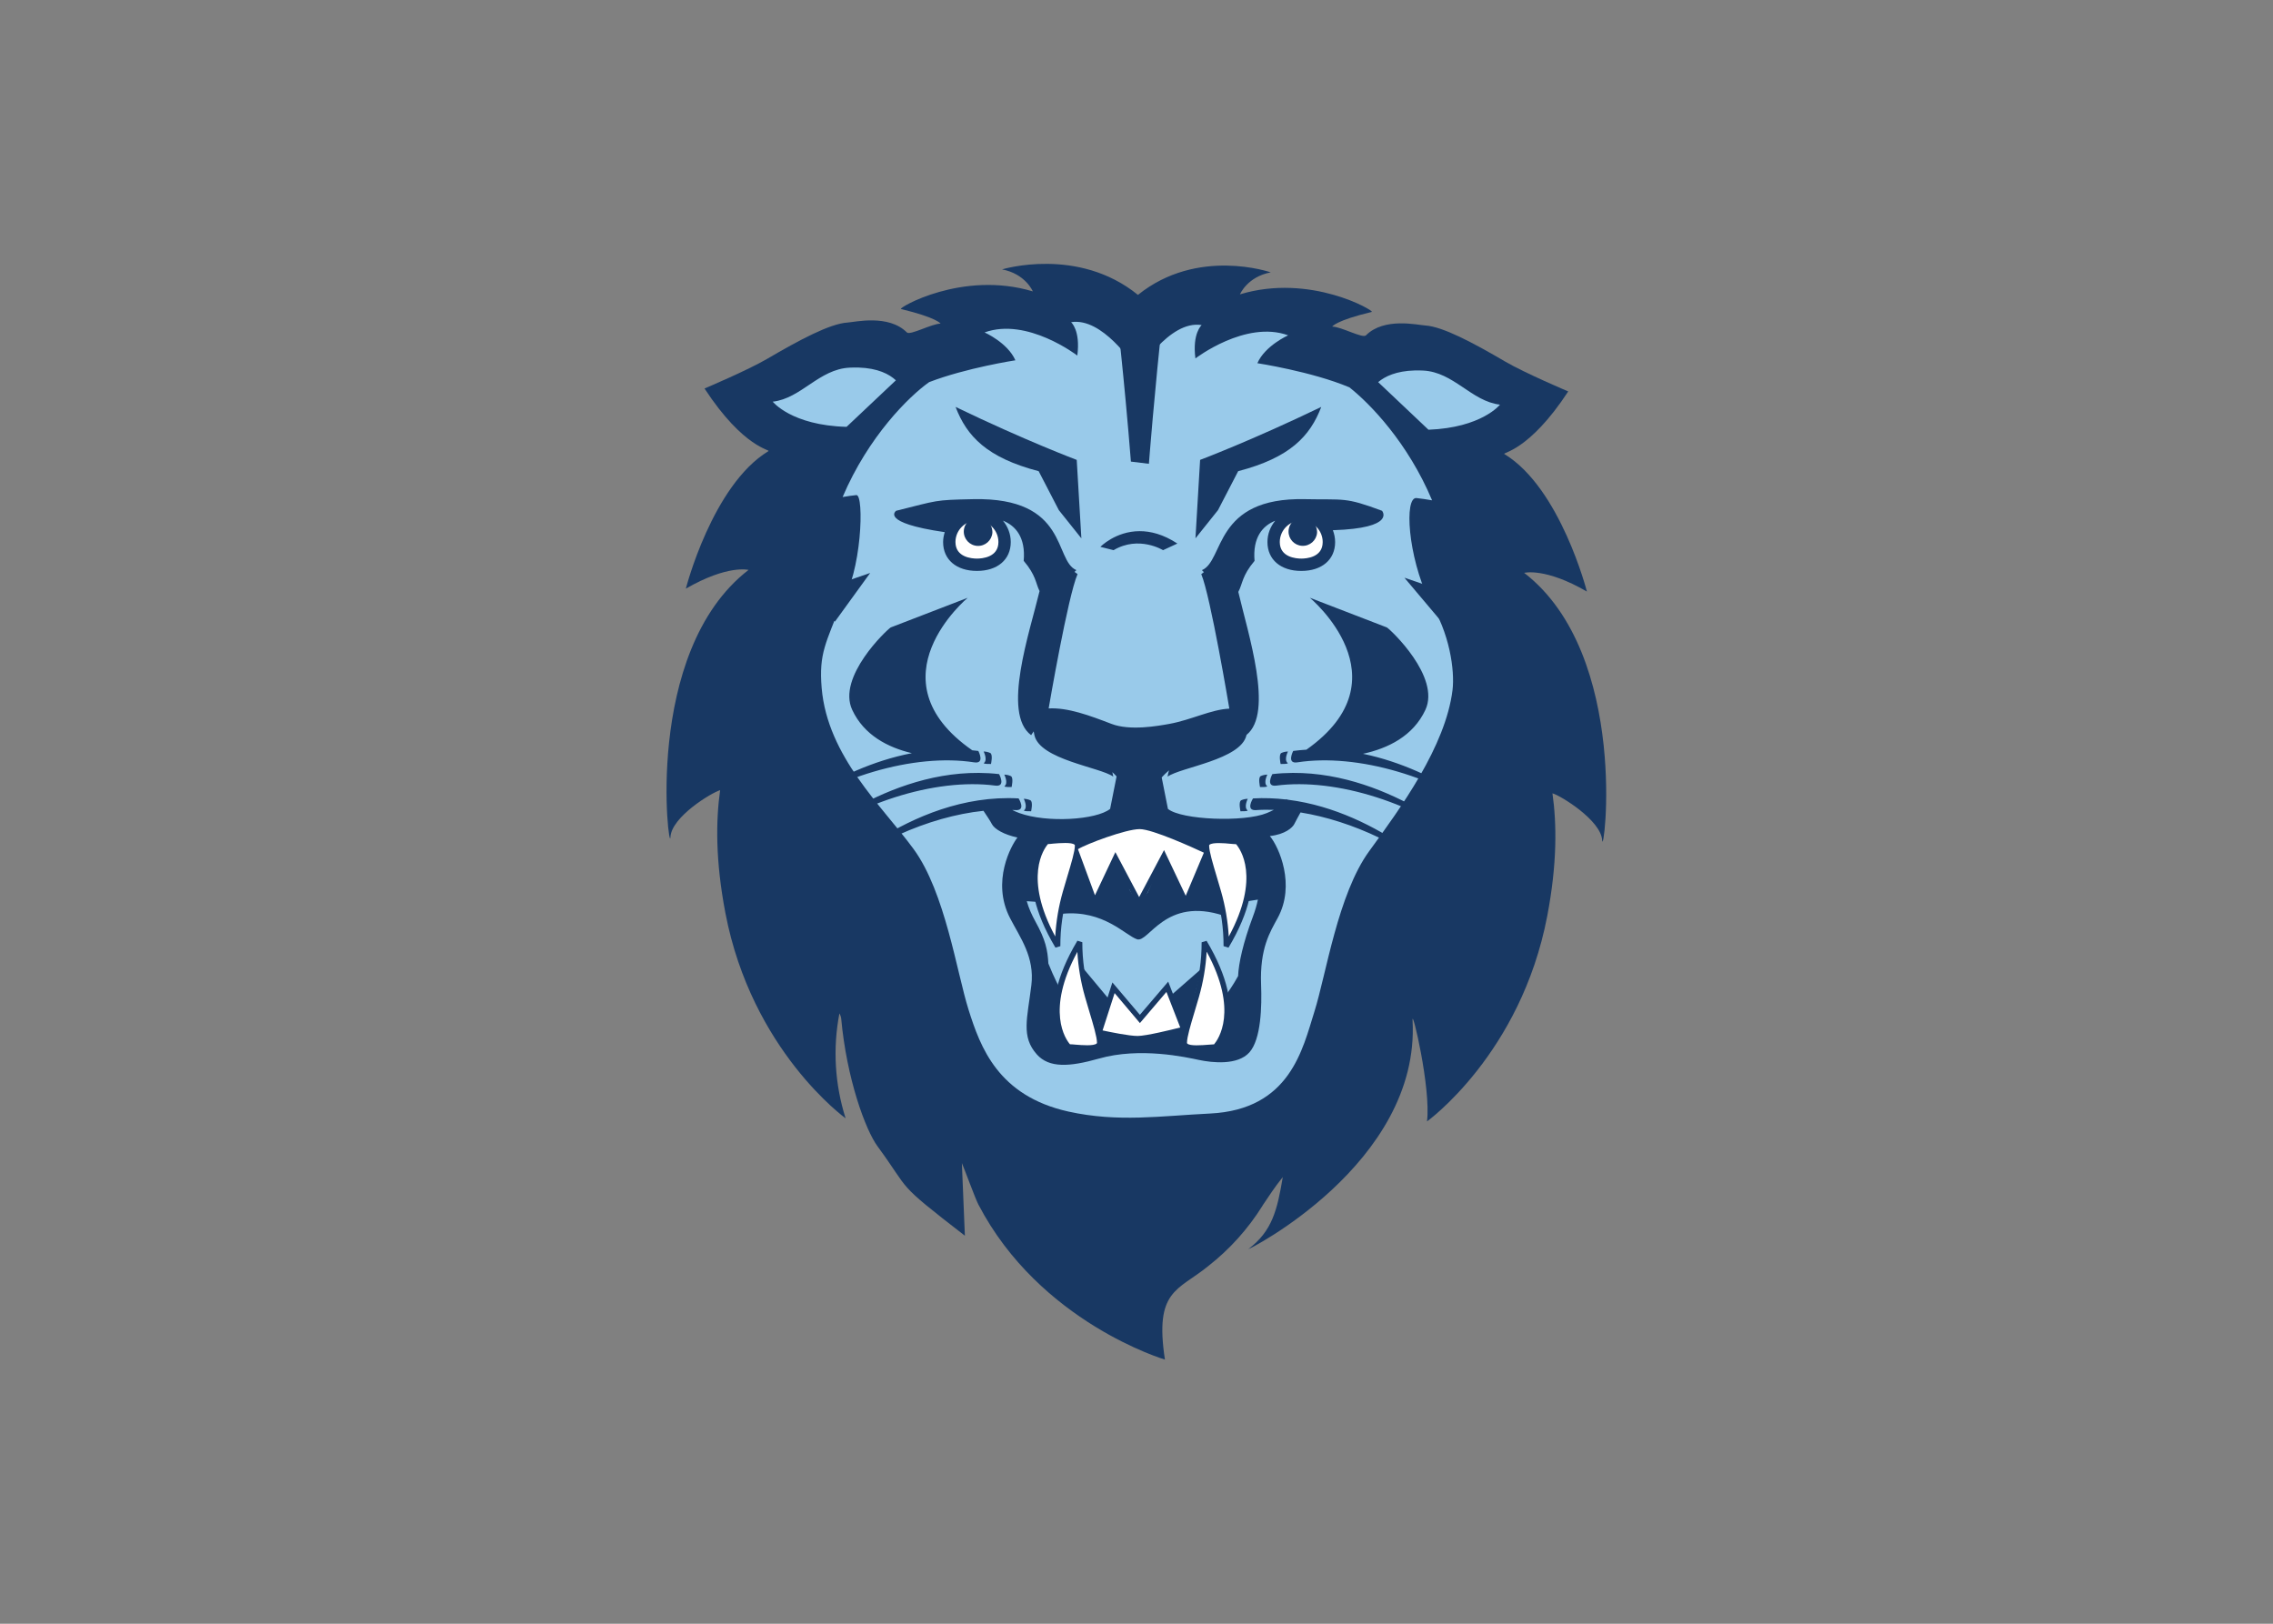 <svg clip-rule="evenodd" fill-rule="evenodd" stroke-linejoin="round" stroke-miterlimit="1.414" viewBox="0 0 560 400" xmlns="http://www.w3.org/2000/svg"><rect x="0" y="0" width="560" height="400" fill="#808080" stroke="none"/><g fill-rule="nonzero" transform="matrix(1.699 0 0 1.699 164.201 64.999)"><path d="m124.38 44.802s3.041-.799 9.09 2.711c0 0-3.828-14.988-11.958-19.931-.409-.243 3.506-.317 9.25-9.084 0 0-6.252-2.646-9.089-4.301-4.624-2.711-9.09-5.104-11.64-5.261-1.126-.069-5.953-1.225-8.608 1.434-.478.478-3.611-1.273-4.888-1.273 0 0 .478-.869 5.74-2.129.465-.113-8.877-5.647-19.118-2.546 0 0 1.06-2.55 4.466-3.188 0 0-10.606-3.706-19.257 3.267-8.691-7.068-19.705-3.697-19.705-3.697 3.397.639 4.462 3.189 4.462 3.189-10.254-3.08-19.596 2.437-19.118 2.554 5.262 1.273 5.74 2.121 5.74 2.121-1.273 0-4.41 1.737-4.884 1.277-2.664-2.663-7.491-1.508-8.617-1.434-2.554.157-7.012 2.55-11.636 5.257-2.841 1.664-9.093 4.305-9.093 4.305 5.743 8.771 9.658 8.841 9.254 9.088-8.133 4.944-11.962 19.932-11.962 19.932 6.084-3.51 9.09-2.715 9.09-2.715-15.468 11.955-11.466 41.67-11.323 38.737.144-2.932 5.97-6.446 7.204-6.803-.621 4.431-.69 10.205.765 17.812 3.828 19.987 17.432 29.767 17.432 29.767-1.566-4.92-1.876-10.15-.899-15.21.139.235.228.497.261.769.791 8.688 3.515 16.109 5.262 18.494 4.997 6.803 2.359 4.996 12.67 12.968l-.435-10.526c.387.868 1.929 5.113 2.394 6.003 8.934 17.142 27.052 22.486 27.052 22.486-1.542-10.096 1.847-9.957 6.27-13.55 3.11-2.432 5.772-5.388 7.865-8.736l.047-.091c.87-1.282 1.712-2.607 2.907-4.088-.804 4.779-1.525 7.82-4.975 10.426-.565.434 24.954-12.32 23.793-33.16-.104-1.916 2.694 9.887 2.095 14.666 0 0 13.604-9.779 17.432-29.763 1.455-7.598 1.386-13.363.76-17.811 1.238.356 7.043 3.936 7.208 6.807.174 2.907 4.158-26.817-11.31-38.773z" fill="#183863"/><path d="m59.557 8.404c-.295-.012-.589.006-.885.055 0 0 1.381 1.163.903 4.838 0 0-7.278-5.595-13.447-3.354 0 0 3.345 1.487 4.466 4.041 0 0-7.126 1.094-12.506 3.166-2.893 2.046-8.792 7.833-12.547 16.66.687-.121 1.359-.216 1.989-.281 1.173-.117.801 11.359-2.241 15.816-2.116 5.574-3.219 7.081-2.785 12.164.852 9.94 8.78 17.121 13.342 23.359 4.563 6.239 6.254 17.877 7.957 23.277 1.704 5.4 4.258 12.497 14.486 14.77 7.217 1.586 13.313.635 20.543.283 11.614-.573 13.418-9.376 15.121-14.771 1.704-5.395 3.402-17.032 7.951-23.279 4.55-6.247 11.068-15.171 12.08-23.352.335-2.789-.378-8.315-3.38-12.955-3.129-6.529-3.63-15.057-1.848-14.883.708.074 1.486.196 2.264.33-3.494-8.323-8.951-13.98-11.992-16.383-5.445-2.293-13.344-3.5-13.344-3.5 1.116-2.55 4.462-4.041 4.462-4.041-6.165-2.246-13.447 3.35-13.447 3.35-.473-3.667.909-4.836.909-4.836-4.724-.782-9.264 6.859-9.264 6.859l-.202-.473s-4.166-6.674-8.585-6.857zm-31.705 6.631c-.402-.013-.827-.008-1.277.014h-.008c-4.462.213-7.013 4.462-11.158 4.935 0 0 2.71 3.436 10.705 3.649l7.152-6.747c-.954-.889-2.603-1.763-5.414-1.851zm80.645.422c-2.677.075-4.308.857-5.297 1.693l7.295 6.901c7.743-.296 10.371-3.637 10.371-3.637-4.145-.478-6.694-4.731-11.156-4.943-.426-.021-.83-.025-1.213-.014z" fill="#99caea"/><path d="m41.922 20.744c1.621 4.249 4.536 7.359 12.049 9.318l2.924 5.647 3.267 4.088-.673-11.373s-7.434-2.793-17.566-7.68zm53.025 0c-10.133 4.887-17.566 7.68-17.566 7.68l-.674 11.373 3.268-4.088 2.924-5.647c7.516-1.959 10.428-5.069 12.049-9.318zm-50.48 13.375c-5.714.117-5.01.161-11.158 1.682 0 0-2.492 1.716 7.043 3.101-.14.457-.238.931-.238 1.434 0 2.546 1.925 4.187 4.906 4.187s4.904-1.641 4.904-4.187c0-1.183-.435-2.253-1.133-3.1 1.842.734 3.306 2.422 3.01 5.824 1.79 2.11 1.721 3.213 2.299 4.387-1.424 5.971-5.489 17.726-1.221 20.889l.368-.547c.03.179.062.363.111.569.817 3.54 9.524 4.626 11.432 5.99-.033-.218-.078-.434-.135-.647.215.194.418.401.613.619l-.935 4.707c-1.995 1.603-9.171 2.055-13.164.604-.383-.14-.724-.289-1.033-.447.154.008.314.006.466.017 1.613.122.461-1.695.461-1.695-16.015-.886-28.775 12.628-28.771 12.633 6.676-5.996 15.772-10.014 23.676-10.834.479.705 1.008 1.508 1.211 1.912.374.743 1.799 1.555 3.715 1.959-.847 1.078-3.836 6.347-1.072 11.686 1.468 2.841 3.589 5.647 3.09 9.731-.591 4.848-1.513 7.45.798 10.035 1.795 2.011 4.78 1.795 8.977.609 5.979-1.711 12.666-.204 14.561.196 1.894.399 5.584.803 7.283-1.104s1.815-6.665 1.694-9.832c-.2-5.27 1.304-7.624 2.394-9.631 2.642-4.813.209-10.299-1.121-11.902 2.229-.243 3.28-1.226 3.541-1.738.218-.442.531-.999.904-1.684 7.46 1.197 15.708 5.051 21.881 10.598.016-.004-10.126-10.721-23.66-12.436l-.32-.08c-.006.012-.015.023-.021.035-1.551-.178-3.143-.242-4.77-.152 0 0-1.151 1.817.465 1.695.824-.06 1.678-.063 2.547-.037-.305.158-.64.314-1.01.467-3.272 1.351-12.365 1.004-14.338-.604l-.906-4.566c.327-.355.676-.7 1.062-1.021-.092.297-.162.6-.209.908 1.908-1.364 10.619-2.45 11.432-5.99.006-.024.007-.036.012-.059 4.014-3.193.203-14.751-1.186-20.734.648-1.22.518-2.326 2.356-4.5-.295-3.395 1.162-5.084 2.996-5.82-.693.846-1.127 1.912-1.127 3.091 0 2.546 1.926 4.188 4.906 4.188 2.985 0 4.908-1.642 4.908-4.188 0-.607-.124-1.182-.326-1.718 9.271-.292 7.127-2.817 7.127-2.817-5.445-2.031-5.444-1.562-11.162-1.684-13.279-.291-11.684 8.916-14.955 10.293l.284.287c-.133.104-.379.289-.379.289 1.35 3.222 4.03 19.268 4.07 19.504-2.631.117-5.516 1.631-8.682 2.209-1.651.3-5.722 1.039-8.416 0-3.168-1.216-6.328-2.39-9.103-2.238.055-.324 2.791-16.262 4.189-19.475 0 0-.268-.195-.433-.32l.26-.262c-3.277-1.373-1.078-10.578-14.965-10.287zm-4.049 4.569c-.008.024-.015.048-.023.072l-.047-.06c.024.001.046-.011.07-.012zm28.178.07c-3.491.014-5.676 2.274-5.676 2.274l1.912.482c3.668-2.172 7.174 0 7.174 0l2.078-.961c-2.043-1.344-3.901-1.801-5.488-1.795zm-24.914 9.659-11.164 4.3c-.547.326-7.82 7.174-5.582 11.957 1.713 3.67 5.17 5.445 8.648 6.274-11.446 2.194-20.059 9.948-20.072 9.951 8.595-6.538 20.456-9.966 29.111-8.619 1.604.252.6-1.654.6-1.654-.296-.041-.589-.066-.883-.096-14.836-10.331-.658-22.113-.658-22.113zm49.619 0s14.118 11.71-.502 22.023c-.636.041-1.275.097-1.918.185 0 0-.999 1.906.6 1.654 8.659-1.346 20.512 2.081 29.111 8.619-.003-.003-8.379-7.545-19.59-9.859 3.609-.786 7.268-2.555 9.045-6.365 2.233-4.779-5.037-11.631-5.584-11.957l-11.159-4.301zm-47.309 22.291s.609 1.191.053 1.656c-.209.187 1.011.15 1.011.15s.317-1.381-.109-1.594c-.301-.135-.625-.208-.955-.213zm44.129 0c-.33.005-.656.078-.957.212-.421.213-.107 1.594-.107 1.594s1.22.037 1.011-.15c-.56-.465.053-1.656.053-1.656zm-44.844 3.101c-14.596-.086-26.478 11.138-26.494 11.138 8.425-6.742 20.201-10.439 28.891-9.297 1.603.209.557-1.668.557-1.668-.995-.113-1.98-.168-2.953-.174zm45.537 0c-.975.006-1.961.061-2.957.174 0 0-1.043 1.876.561 1.668 8.69-1.143 20.459 2.555 28.889 9.297.008 0-11.874-11.225-26.492-11.139zm-41.828.248s.609 1.187.053 1.66c-.213.178 1.008.143 1.008.143s.316-1.381-.11-1.59c-.299-.134-.623-.207-.951-.213zm38.145 0c-.331.005-.657.078-.959.213-.421.209-.102 1.59-.102 1.59s1.223.035 1.01-.143c-.556-.473.051-1.66.051-1.66zm-35.32 3.505s.613 1.182.053 1.664c-.213.178 1.011.143 1.011.143s.317-1.381-.109-1.594c-.301-.134-.625-.206-.955-.213zm32.482 0c-.33.007-.654.079-.955.213-.426.213-.104 1.594-.104 1.594s1.217.035 1.008-.143c-.556-.482.051-1.664.051-1.664zm-15.98 5.074h.383c.2 1.404 2.958 2.081 5.187 2.207 4.432.248 3.91.551 8.959-.396.412.422.99.896 1.543 1.504l-.156 6.472 1.531-.242c-.154.753-.39 1.58-.736 2.502-1.402 3.736-2.056 6.716-2.135 8.582-.728 1.342-1.566 2.487-1.566 2.487v5.294c-.032.026-.056.06-.088.084-1.195.904-2.789.204-4.088.104-.282-.022-1.025-.079-1.881-.135l2.332-8.918-4.545 3.979 2.037 4.926c-3.158-.198-9.031-.396-13.104.644-1.744.454-3.094.614-4.082.494-.668-1.781-1.497-4.71-.754-6.933 0 0-1.013-1.908-1.773-3.85-.109-1.959-.41-3.44-1.867-6.062-.554-1.002-.992-1.995-1.266-2.969l1.781.119-.649-6.107c.528-.632 1.21-1.241 2.077-1.824 2.607.347 3.91.703 7.677.277 2.39-.269 4.988-.825 5.184-2.232zm10.129 2.455-3.102 7.438-.009.004-.674-.85.156-.045-2.668-5.791-2.346 5.268-1.334 1.738-1.381-2.199.291-.111-2.248-4.393-3.009 6.361-.018.022-.305-.25-2.32-6.897-1.143 4.041-.042-.035-.088.502-.348 1.227.117.068-.537 3.041c5.966-.569 9.09 3.124 10.793 3.697 1.703.574 4.062-6.251 12.6-3.41l-.775-3.394.006-.002-.045-.166-.094-.412-.014.005-1.463-5.456zm-18.453 16.52 2.555 9.094 1.707-3.98z" fill="#183863"/><path d="m45.02 37.221c-1.72.002-3.113 1.396-3.115 3.115 0 2.225 2.385 2.399 3.115 2.399s3.115-.175 3.115-2.399c-.002-1.719-1.395-3.113-3.115-3.115zm47.031 0c-1.72.002-3.115 1.396-3.117 3.115 0 2.225 2.387 2.399 3.117 2.399s3.106-.162 3.106-2.395c0-1.717-1.388-3.112-3.106-3.119z" fill="#fff"/><path d="m65.232 6.764s1.125 9.479 2.115 21.908l2.608.318s.8-10.458 2.103-22.227h-6.826zm-20.043 29.98c-1.127 0-2.049.898-2.076 2.025s.849 2.07 1.974 2.125c1.126.055 2.092-.798 2.174-1.922.032-1.183-.889-2.174-2.072-2.228zm47.09 0c-1.125-.002-2.045.893-2.074 2.017-.03 1.124.843 2.066 1.967 2.123 1.123.057 2.087-.791 2.171-1.912.033-1.18-.885-2.17-2.064-2.228zm-62.742 8.076-9.172 3.154 4.063 3.897zm77.469.685 6.244 7.403 2.928-4.252zm-38.371 35.666c-1.903 0-6.719 1.689-8.773 2.731-.048-.087-.099-.173-.174-.24-.604-.556-1.989-.492-3.606-.362-.386.031-.717.057-.943.057h-.152l-.112.105c-.208.196-4.936 4.856 1.53 15.682l.71-.212c-.008-2.607.362-5.201 1.1-7.702.217-.751.44-1.5.652-2.212.257-.851.476-1.609.668-2.321l2.512 6.852 3.1-6.533 3.41 6.433 3.566-6.742 3.246 6.791 2.95-6.984c.201.763.452 1.611.732 2.543.2.712.424 1.444.633 2.173.735 2.5 1.106 5.092 1.099 7.698l.717.217c6.461-10.826 1.734-15.487 1.53-15.695l-.114-.106h-.15c-.222 0-.557-.024-.944-.055-1.616-.13-3.003-.196-3.607.36-.194.175-.302.426-.299.687 0 .048.015.119.018.17-1.671-.776-7.287-3.334-9.299-3.334zm-9.047 16.969c-6.461 10.829-1.734 15.489-1.53 15.679l.113.104h.153c.226 0 .556.026.943.057.617.052 1.194.091 1.711.091.847 0 1.525-.108 1.898-.447.194-.175.305-.426.301-.687 0-.28-.058-.646-.139-1.051.664.157 3.791.838 5.274.838 1.602 0 6.264-1.228 6.67-1.336-.148.624-.252 1.174-.252 1.562-.01.258.089.506.273.686.374.326 1.053.435 1.901.435.534 0 1.115-.039 1.736-.078.387-.03.717-.056.943-.056h.153l.113-.106c.209-.191 4.932-4.852-1.529-15.678l-.717.217c.007 2.609-.364 5.205-1.104 7.707-.213.747-.435 1.491-.648 2.199-.237.793-.436 1.491-.621 2.166l-2.473-6.367-4.109 4.809-3.985-4.698-1.994 6.221c-.184-.668-.379-1.354-.613-2.137-.213-.716-.436-1.459-.648-2.207-.74-2.502-1.111-5.096-1.104-7.705l-.717-.219z" fill="#183863"/><path d="m68.617 81.959c-2.012 0-7.77 2.172-8.947 2.91l2.465 6.682 2.959-6.256 3.449 6.518 3.607-6.813 3.145 6.621 2.632-6.244c-1.481-.691-7.446-3.418-9.31-3.418zm-10.767 2.01c-.593-.003-1.254.051-1.721.088-.295.039-.582.062-.812.07-.587.687-3.575 4.83 1.056 13.396.129-2.206.5-4.391 1.108-6.515.213-.756.434-1.504.656-2.225.561-1.859 1.086-3.617 1.086-4.447.003-.046-.017-.089-.053-.117-.202-.187-.727-.248-1.32-.25zm22.256.014c-.608 0-1.157.057-1.365.248-.036.028-.054.072-.051.117 0 .834.535 2.608 1.1 4.502.213.704.434 1.433.638 2.172.607 2.125.978 4.309 1.108 6.515 4.653-8.601 1.651-12.714 1.06-13.396-.23 0-.517-.03-.834-.056-.443-.048-1.078-.102-1.656-.102zm-20.526 15.775c-4.645 8.571-1.665 12.71-1.074 13.396.23 0 .51.03.826.056.917.074 2.606.214 3.041-.16.035-.028.056-.072.053-.117 0-.825-.526-2.584-1.086-4.443-.217-.717-.435-1.466-.653-2.217-.607-2.125-.978-4.31-1.107-6.516zm18.748.004c-.13 2.206-.502 4.391-1.111 6.515-.213.752-.435 1.496-.653 2.213-.56 1.864-1.086 3.626-1.086 4.451-.002.046.016.089.051.117.404.374 2.109.236 3.043.163.317-.027.6-.048.834-.057.587-.695 3.584-4.84-1.056-13.402zm-5.83 5.804-3.846 4.514-3.668-4.346-1.746 5.414c1.052.226 3.844.803 5.078.803s4.937-.911 6.184-1.228z" fill="#fff"/></g></svg>